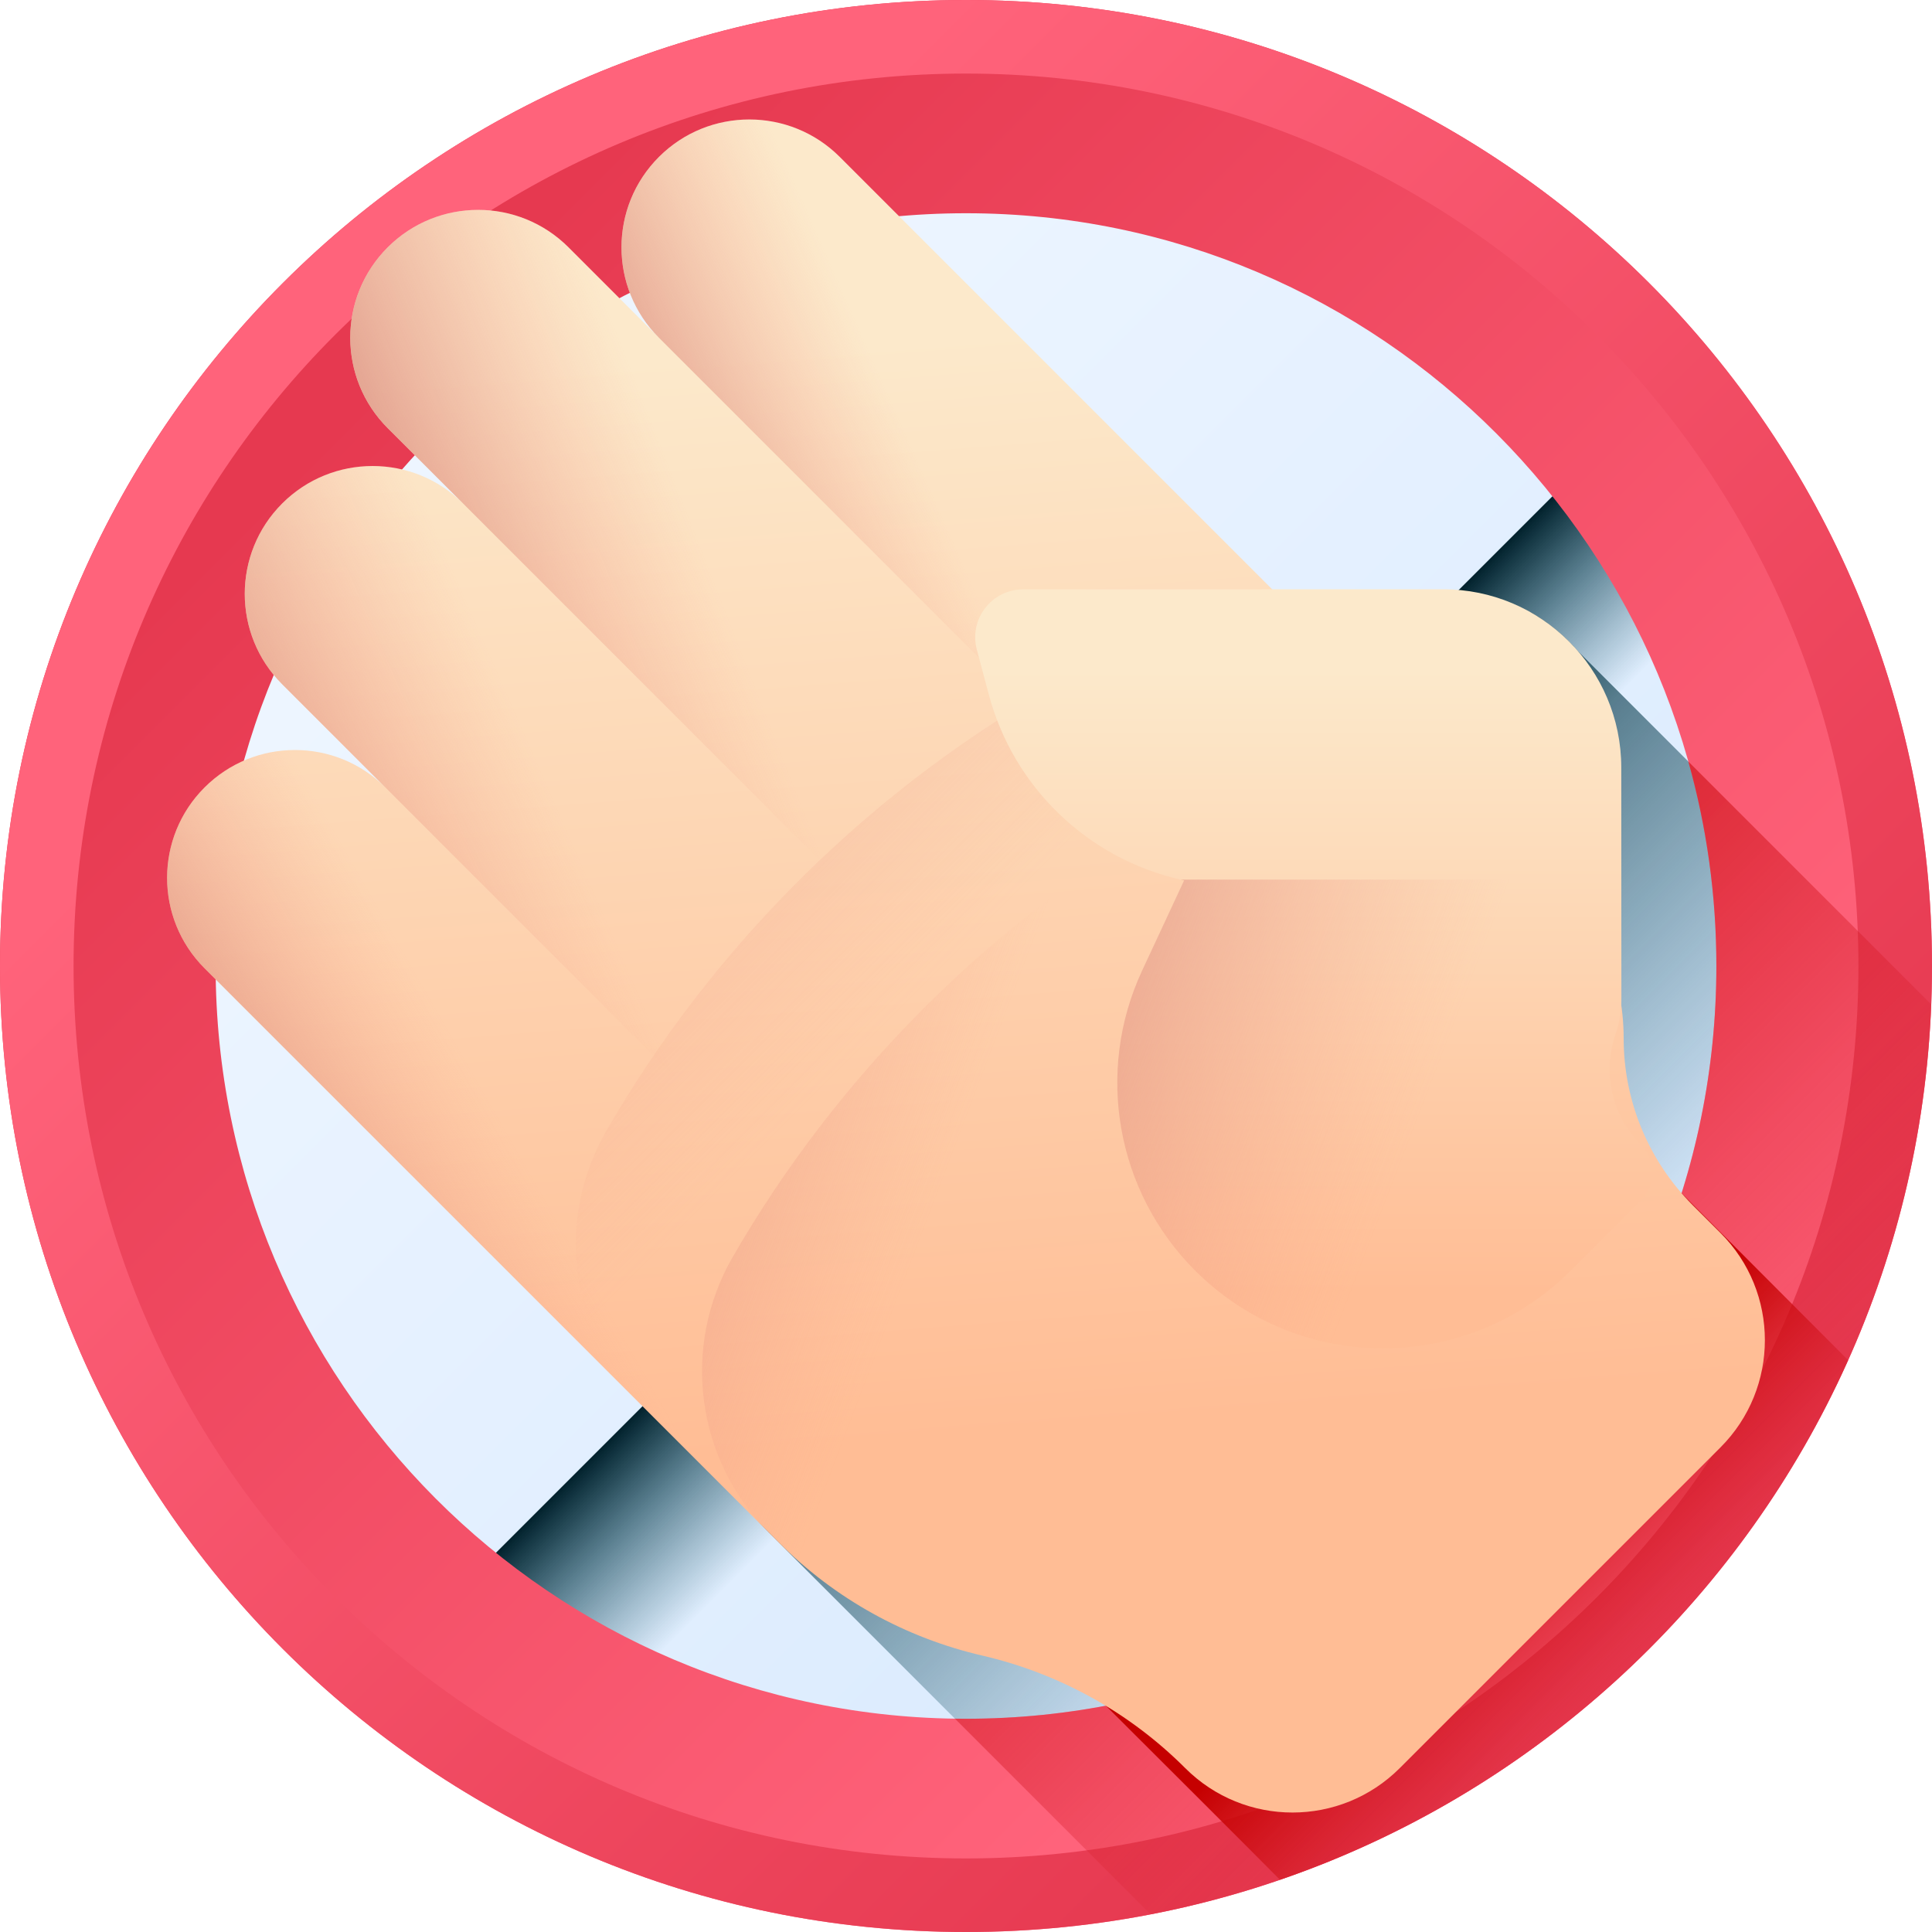<svg id="Capa_1" enable-background="new 0 0 510 510" height="512" viewBox="0 0 510 510" width="512" xmlns="http://www.w3.org/2000/svg" xmlns:xlink="http://www.w3.org/1999/xlink"><linearGradient id="SVGID_1_" gradientUnits="userSpaceOnUse" x1="132.649" x2="445.358" y1="132.649" y2="445.358"><stop offset="0" stop-color="#edf5ff"/><stop offset="1" stop-color="#d5e8fe"/></linearGradient><linearGradient id="lg1"><stop offset="0" stop-color="#07485e" stop-opacity="0"/><stop offset=".271" stop-color="#074459" stop-opacity=".271"/><stop offset=".597" stop-color="#05394a" stop-opacity=".597"/><stop offset=".951" stop-color="#032632" stop-opacity=".951"/><stop offset="1" stop-color="#03232e"/></linearGradient><linearGradient id="SVGID_2_" gradientUnits="userSpaceOnUse" x1="305.333" x2="270.638" xlink:href="#lg1" y1="305.333" y2="270.638"/><linearGradient id="SVGID_3_" gradientUnits="userSpaceOnUse" x1="397.809" x2="266.285" xlink:href="#lg1" y1="376.191" y2="244.667"/><linearGradient id="lg2"><stop offset="0" stop-color="#ff637b"/><stop offset="1" stop-color="#e63950"/></linearGradient><linearGradient id="SVGID_4_" gradientTransform="matrix(-1 0 0 -1 -1618 -1618)" gradientUnits="userSpaceOnUse" x1="-2002.357" x2="-1717.442" xlink:href="#lg2" y1="-2002.357" y2="-1717.442"/><linearGradient id="SVGID_5_" gradientUnits="userSpaceOnUse" x1="125.644" x2="410.558" xlink:href="#lg2" y1="125.644" y2="410.558"/><linearGradient id="lg3"><stop offset="0" stop-color="#e63950" stop-opacity="0"/><stop offset=".047" stop-color="#e4354b" stop-opacity=".047"/><stop offset=".467" stop-color="#d31822" stop-opacity=".467"/><stop offset=".799" stop-color="#c90709" stop-opacity=".799"/><stop offset="1" stop-color="#c50000"/></linearGradient><linearGradient id="SVGID_6_" gradientUnits="userSpaceOnUse" x1="465.763" x2="258.522" xlink:href="#lg3" y1="444.238" y2="236.997"/><linearGradient id="SVGID_7_" gradientUnits="userSpaceOnUse" x1="438.306" x2="387.062" xlink:href="#lg3" y1="453.027" y2="401.783"/><linearGradient id="lg4"><stop offset="0" stop-color="#fce9cb"/><stop offset="1" stop-color="#ffbd95"/></linearGradient><linearGradient id="SVGID_8_" gradientTransform="matrix(-.707 .707 .707 .707 660.749 1037.607)" gradientUnits="userSpaceOnUse" x1="-372.307" x2="-183.644" xlink:href="#lg4" y1="-968.314" y2="-748.038"/><linearGradient id="lg5"><stop offset="0" stop-color="#faa68e" stop-opacity="0"/><stop offset="1" stop-color="#c9766e"/></linearGradient><linearGradient id="SVGID_9_" gradientTransform="matrix(-.707 .707 .707 .707 660.749 1037.607)" gradientUnits="userSpaceOnUse" x1="-258.933" x2="-258.933" xlink:href="#lg5" y1="-844.296" y2="-1088.04"/><linearGradient id="SVGID_10_" gradientTransform="matrix(-.707 .707 .707 .707 660.749 1037.607)" gradientUnits="userSpaceOnUse" x1="-231.47" x2="-172.322" xlink:href="#lg5" y1="-808.837" y2="-940.391"/><linearGradient id="SVGID_11_" gradientTransform="matrix(-.707 .707 .707 .707 1285.472 -509.064)" gradientUnits="userSpaceOnUse" x1="1258.94" x2="1352.025" xlink:href="#lg5" y1="-273.775" y2="-314.548"/><linearGradient id="SVGID_12_" gradientTransform="matrix(-.707 .707 .707 .707 1285.472 -509.064)" gradientUnits="userSpaceOnUse" x1="1196.651" x2="1277.393" xlink:href="#lg5" y1="-258.634" y2="-289.967"/><linearGradient id="SVGID_13_" gradientTransform="matrix(-.707 .707 .707 .707 1285.472 -509.064)" gradientUnits="userSpaceOnUse" x1="1329.077" x2="1424.195" xlink:href="#lg5" y1="-260.471" y2="-297.643"/><linearGradient id="SVGID_14_" gradientTransform="matrix(-.707 .707 .707 .707 1285.472 -509.064)" gradientUnits="userSpaceOnUse" x1="1387.332" x2="1472.432" xlink:href="#lg5" y1="-237.832" y2="-261.041"/><linearGradient id="SVGID_16_" gradientTransform="matrix(-.707 .707 .707 .707 660.749 1037.607)" gradientUnits="userSpaceOnUse" x1="-386.94" x2="-270.553" xlink:href="#lg4" y1="-830.92" y2="-714.533"/><linearGradient id="SVGID_17_" gradientTransform="matrix(-1 0 0 1 421.773 0)" gradientUnits="userSpaceOnUse" x1="46.531" x2="196.782" xlink:href="#lg5" y1="293.244" y2="235.455"/><g><g><circle cx="255" cy="255" fill="url(#SVGID_1_)" r="246.078"/><path d="m97.091 443.719c42.736 35.797 97.801 57.359 157.909 57.359 135.905 0 246.078-110.173 246.078-246.078 0-60.108-21.563-115.173-57.359-157.909z" fill="url(#SVGID_2_)"/><path d="m509.8 265.15c-4.68 119.61-91.75 218.07-206.05 240.2l-100.83-100.83c-7.43-7.43-12.57-16.42-15.29-26.02l216.7-216.7c4.65 2.67 8.79 6.11 12.26 10.14z" fill="url(#SVGID_3_)"/><path d="m255 510c140.83 0 255-114.17 255-255s-114.17-255-255-255-255 114.17-255 255 114.17 255 255 255zm0-453.71c109.4 0 198.08 88.97 198.08 198.71s-88.68 198.71-198.08 198.71-198.08-88.97-198.08-198.71 88.68-198.71 198.08-198.71z" fill="url(#SVGID_4_)"/><path d="m255 0c-140.83 0-255 114.17-255 255s114.17 255 255 255 255-114.17 255-255-114.17-255-255-255zm0 490.581c-130.105 0-235.581-105.476-235.581-235.581s105.476-235.581 235.581-235.581 235.581 105.476 235.581 235.581-105.476 235.581-235.581 235.581z" fill="url(#SVGID_5_)"/><path d="m509.782 265.132-64.1-64.1c4.817 17.161 7.398 35.262 7.398 53.968 0 109.74-88.68 198.71-198.08 198.71-.979 0-1.952-.023-2.927-.037l51.656 51.656c114.306-22.123 201.376-120.575 206.053-240.197z" fill="url(#SVGID_6_)"/><path d="m487.86 359.058-43.973-44.079c-21.743 68.971-79.981 121.661-151.984 135.274 15.797 15.752 37.971 37.88 45.981 45.962 66.944-23 121.295-73.076 149.976-137.157z" fill="url(#SVGID_7_)"/><g><g><path d="m53.999 207.867c13.181-13.181 34.551-13.181 47.732 0l-27.233-27.233c-13.181-13.181-13.181-34.551 0-47.732 13.181-13.181 34.551-13.181 47.732 0l-19.882-19.882c-13.181-13.181-13.181-34.551 0-47.732s34.551-13.181 47.732 0l23.866 23.866c-13.181-13.181-13.181-34.551 0-47.732s34.551-13.181 47.732 0l188.704 188.704c11.669 11.669 18.225 27.496 18.225 43.999s6.556 32.33 18.225 43.999l7.321 7.321c15.642 15.642 15.642 41.002 0 56.643l-84.646 84.646c-15.642 15.642-41.002 15.642-56.643 0-14.721-14.721-33.281-25.011-53.565-29.699-20.284-4.687-38.844-14.978-53.565-29.699l-151.735-151.736c-13.181-13.181-13.181-34.552 0-47.733z" fill="url(#SVGID_8_)"/><g><path d="m160.079 298.471c-13.633 23.615-9.777 53.431 9.505 72.712l36.152 36.152c7.362 7.362 15.677 13.615 24.698 18.612.418.231.837.462 1.262.685 8.653 4.658 17.927 8.163 27.604 10.398 10.139 2.351 19.852 6.093 28.873 11.091 9.009 4.987 17.327 11.243 24.687 18.6 15.647 15.643 41.002 15.656 56.647.011l84.651-84.651c15.64-15.64 15.64-40.996 0-56.636l-7.319-7.319c-5.834-5.834-10.391-12.713-13.499-20.191-3.094-7.478-4.73-15.561-4.73-23.811 0-12.821-3.952-25.224-11.192-35.594-2.077-2.985-4.428-5.798-7.031-8.401l-46.378-46.377c-18.137-18.137-45.813-22.846-68.847-11.561-30.543 14.963-59.172 35.142-84.565 60.535-20.113 20.112-36.951 42.245-50.518 65.745z" fill="url(#SVGID_9_)"/></g><path d="m193.418 331.81c13.567-23.5 30.405-45.633 50.516-65.745 25.393-25.393 54.022-45.572 84.565-60.535 23.034-11.284 50.71-6.576 68.847 11.561l13.038 13.038c2.603 2.603 4.954 5.416 7.031 8.401 7.24 10.37 11.192 22.773 11.192 35.594 0 8.249 1.637 16.333 4.73 23.811 3.108 7.478 7.665 14.357 13.499 20.191l7.319 7.319c15.64 15.64 15.64 40.996 0 56.636l-84.651 84.651c-15.645 15.645-41 15.631-56.647-.011-7.36-7.358-15.677-13.613-24.687-18.6-9.021-4.997-18.734-8.74-28.873-11.091-9.677-2.235-18.951-5.74-27.604-10.398-.425-.224-.844-.454-1.262-.685-9.021-4.997-17.335-11.249-24.698-18.612l-2.812-2.812c-19.28-19.282-23.136-49.097-9.503-72.713z" fill="url(#SVGID_10_)"/><path d="m301.866 312.537 47.732-47.732-199.517-199.518c-13.181-13.181-34.551-13.181-47.732 0-13.181 13.181-13.181 34.551 0 47.732z" fill="url(#SVGID_11_)"/><path d="m349.599 264.805 47.732-47.732-175.651-175.652c-13.181-13.181-34.551-13.181-47.732 0-13.181 13.181-13.181 34.551 0 47.732z" fill="url(#SVGID_12_)"/><path d="m254.134 360.27 47.732-47.732-179.635-179.636c-13.181-13.181-34.551-13.181-47.732 0-13.181 13.181-13.181 34.551 0 47.732z" fill="url(#SVGID_13_)"/><path d="m206.401 408.002 47.732-47.732-152.401-152.403c-13.181-13.181-34.551-13.181-47.732 0-13.181 13.181-13.181 34.551 0 47.732z" fill="url(#SVGID_14_)"/></g></g><path d="m461.19 104.94-356.25 356.25c-21.5-15.67-40.46-34.63-56.13-56.13l356.25-356.25c21.5 15.67 40.46 34.63 56.13 56.13z" fill="url(#SVGID_5_)"/></g><path d="m301.493 256.21 11.084-23.8-.946-.217c-24.633-5.642-44.118-24.456-50.619-48.876l-3.15-11.833c-2.137-8.028 3.913-15.902 12.221-15.904l110.809-.028c25.991-.013 47.071 21.047 47.084 47.038l.03 61.225c.001 3.141-.524 6.259-1.554 9.226-3.531 10.166-.941 21.457 6.67 29.067 4.09 4.09 4.09 10.722 0 14.813l-18.476 18.476c-27.384 27.384-71.783 27.384-99.167 0-20.838-20.837-26.425-52.476-13.986-79.187z" fill="url(#SVGID_16_)"/><path d="m301.493 256.21 11.084-23.801-.946-.217h85.334c17.136 0 31.031 13.887 31.039 31.024.002 3.323-.447 6.65-1.541 9.787-3.548 10.17-.966 21.472 6.644 29.091 4.079 4.084 4.245 10.593.163 14.675l-18.626 18.626c-27.384 27.384-71.783 27.384-99.167 0-20.836-20.835-26.423-52.474-13.984-79.185z" fill="url(#SVGID_17_)"/></g></svg>
